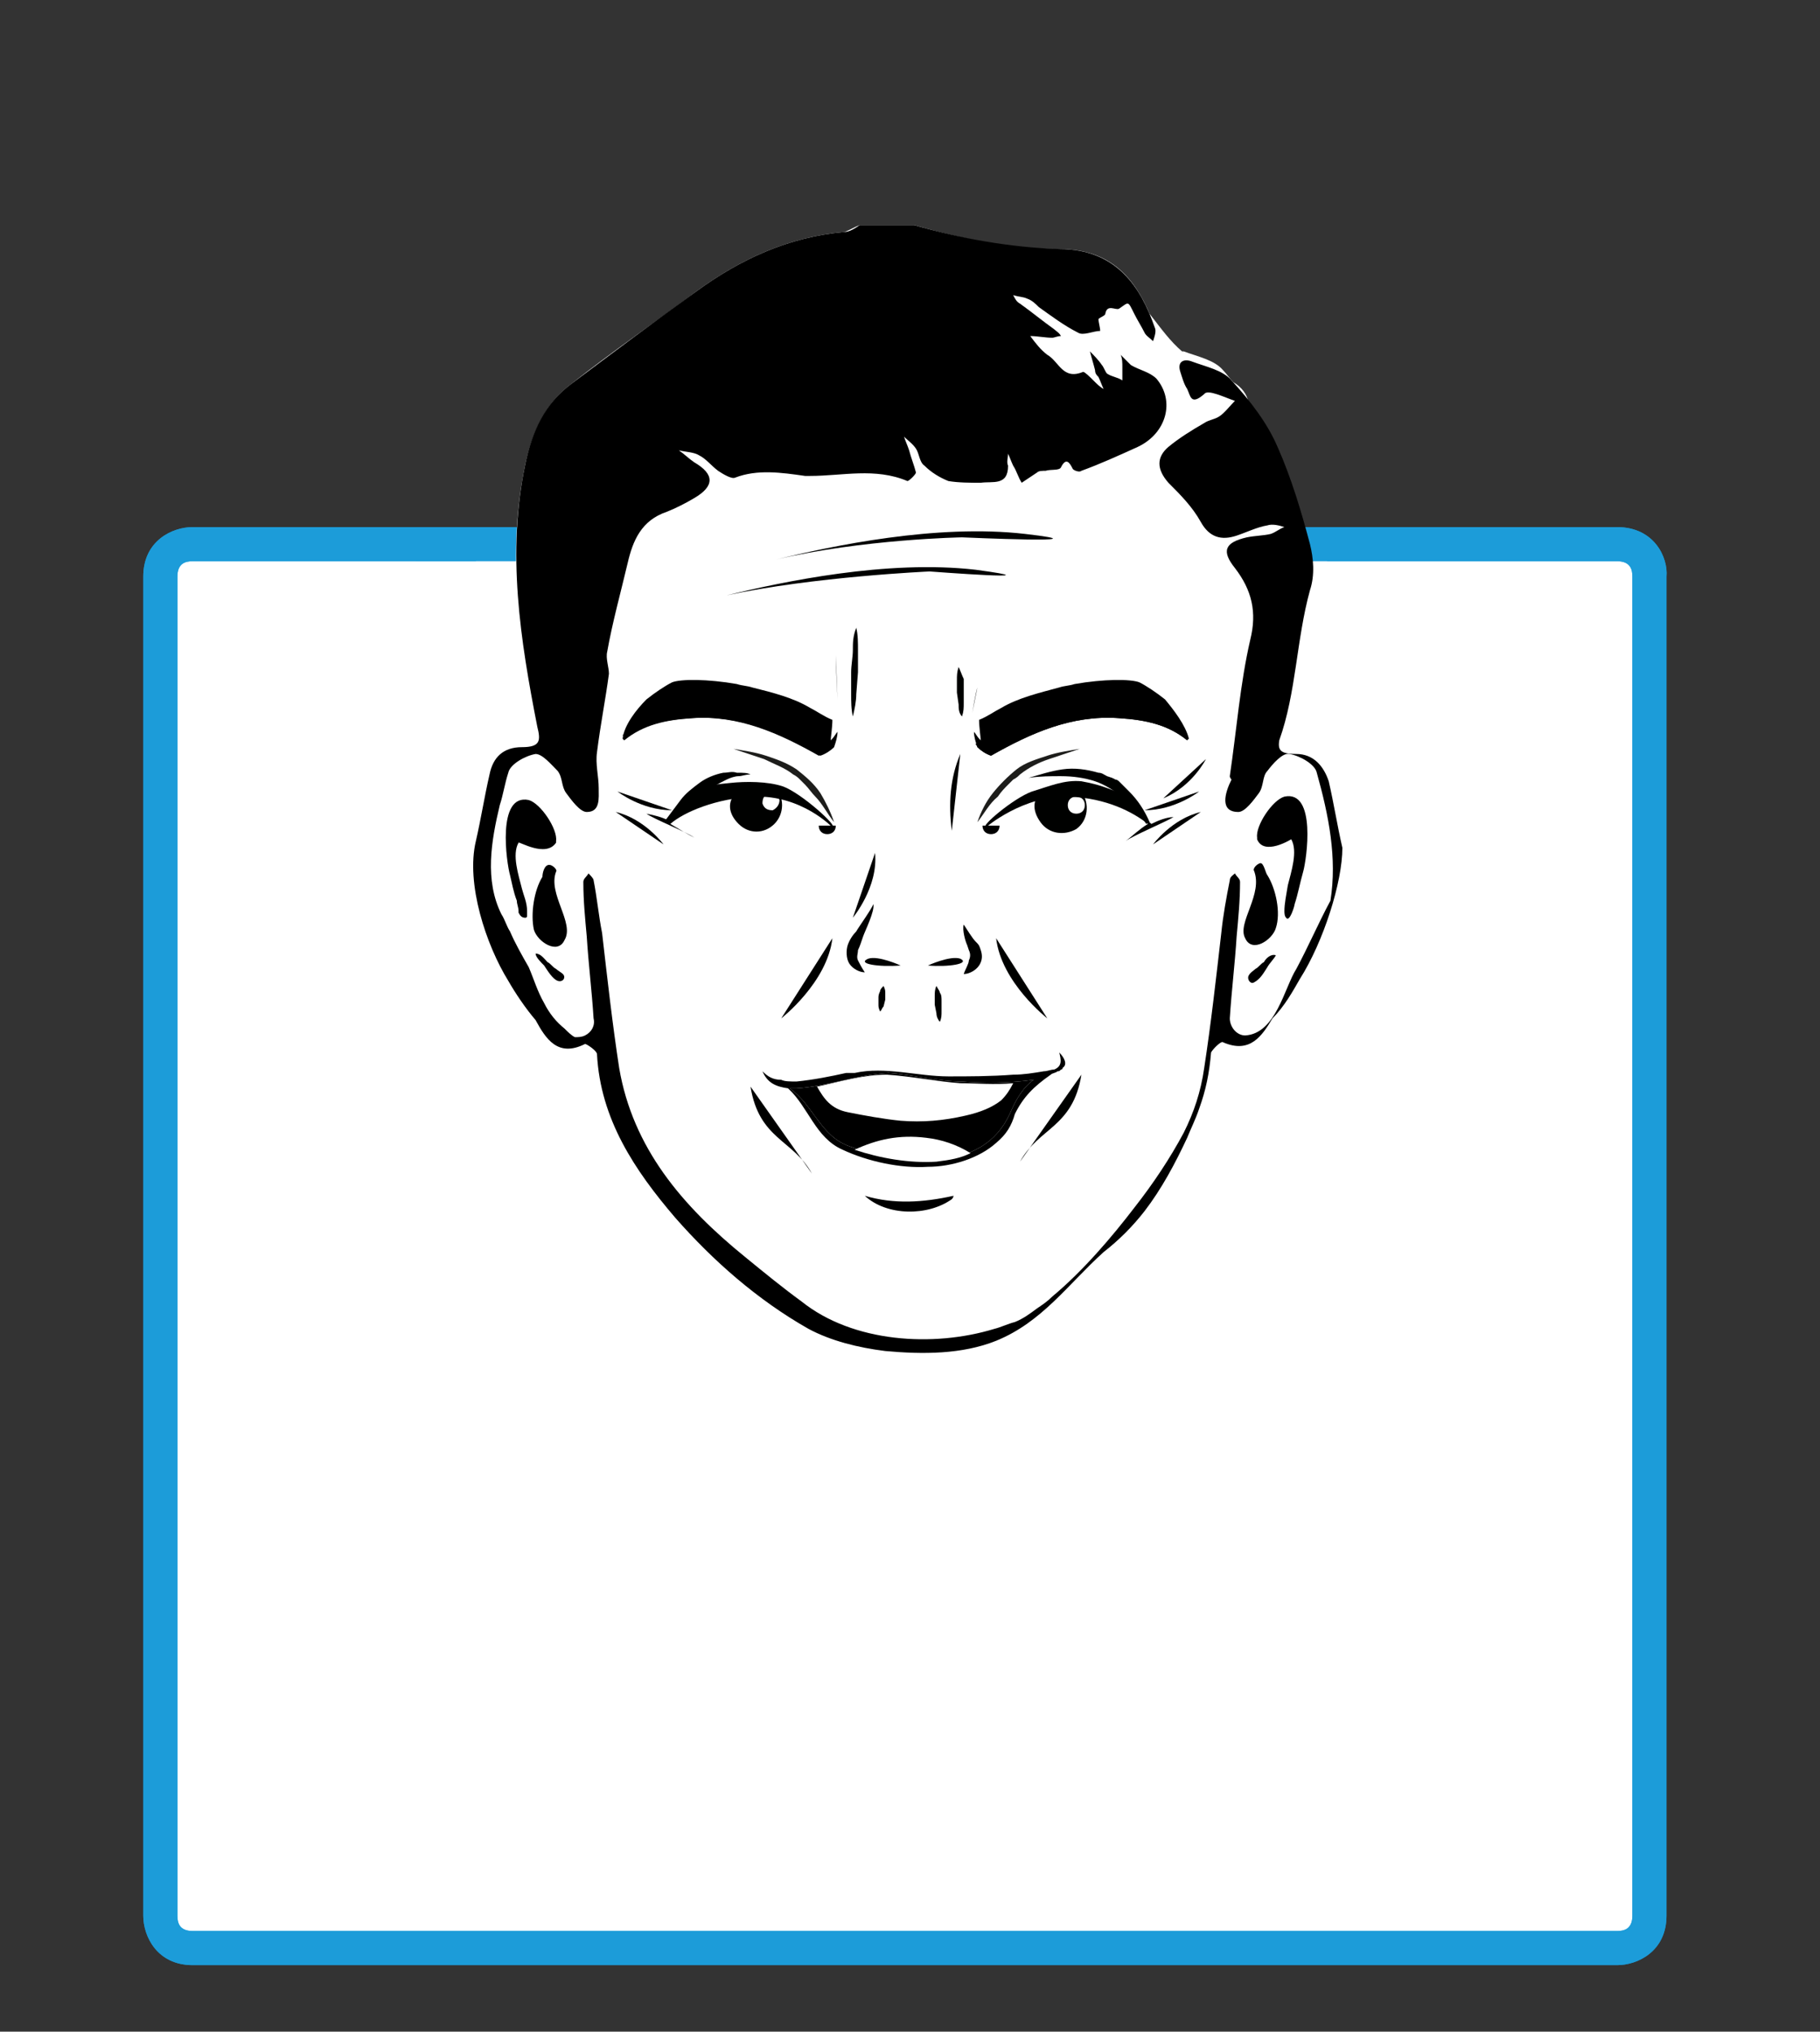 <?xml version="1.0" encoding="utf-8"?>
<!-- Generator: Adobe Illustrator 22.1.0, SVG Export Plug-In . SVG Version: 6.00 Build 0)  -->
<svg version="1.1" id="Laag_1" xmlns="http://www.w3.org/2000/svg" xmlns:xlink="http://www.w3.org/1999/xlink" x="0px" y="0px"
	 viewBox="0 0 106.7 119.1" style="enable-background:new 0 0 106.7 119.1;" xml:space="preserve">
<rect x="0" y="0" width="106.7" height="119.1" fill="#333333" stroke="none"/>
<style type="text/css">
	.st0{fill:#FFFFFF;}
	.st1{fill:#1C9CD9;}
	.st2{fill:#000100;}
	.st3{fill:#1D1D1B;}
</style>
<path class="st0" d="M95.3,113.7H10.4c-0.4,0-0.7-0.3-0.7-0.7V32c0-0.4,0.3-0.7,0.7-0.7h84.9c0.4,0,0.7,0.3,0.7,0.7v81
	C96,113.4,95.7,113.7,95.3,113.7z"/>
<rect x="24.4" y="30.9" class="st1" width="55.9" height="2"/>
<g>
	<g>
		<path class="st1" d="M94.8,30.9H78.5l-0.7,2h17c0.8,0,0.9,0.5,0.9,0.9v78.5c0,0.8-0.5,0.9-0.9,0.9H11.3c-0.8,0-0.9-0.5-0.9-0.9
			V33.8c0-0.8,0.5-0.9,0.9-0.9h16.6l-0.1-2H11.3c-1.2,0-2.9,0.8-2.9,2.9v78.5c0,1.2,0.8,2.9,2.9,2.9h83.5c1.2,0,2.9-0.8,2.9-2.9
			V33.8C97.8,32.7,97,30.9,94.8,30.9z"/>
	</g>
	<g>
		<path class="st1" d="M94.8,30.9H78.5l-0.7,2h17c0.8,0,0.9,0.5,0.9,0.9v78.5c0,0.8-0.5,0.9-0.9,0.9H11.3c-0.8,0-0.9-0.5-0.9-0.9
			V33.8c0-0.8,0.5-0.9,0.9-0.9h16.6l-0.1-2H11.3c-1.2,0-2.9,0.8-2.9,2.9v78.5c0,1.2,0.8,2.9,2.9,2.9h83.5c1.2,0,2.9-0.8,2.9-2.9
			V33.8C97.8,32.7,97,30.9,94.8,30.9z"/>
	</g>
</g>
<g>
	<path class="st0" d="M78.2,49.2c-0.3-1.3-0.5-2.6-0.8-3.9c-0.2-1-0.8-1.6-1.9-1.6c-0.9,0-1-0.2-1-0.8l0,0c1-2.9,1-5.9,1.8-8.8
		c0.2-0.8,0.2-1.8,0-2.7c-0.5-1.9-1.1-3.9-1.9-5.7c-0.3-0.7-0.8-1.4-1.2-2.1c-0.1-0.5-0.4-0.9-0.9-1.2c-0.2-0.2-0.4-0.5-0.6-0.7
		c-0.5-0.6-1.5-0.8-2.3-1.1h-0.1c-0.7-0.6-1.2-1.3-1.9-2.2c-0.9-2.1-2.3-3.8-5.3-3.8c-2.9,0-5.7-0.6-8.5-1.4h-3.2
		c-0.3,0.1-0.6,0.3-0.9,0.4c-3.3,0.3-6.1,1.6-8.7,3.5c-2.4,1.8-4.9,3.5-7.3,5.4c-1.6,1.2-2.3,2.9-2.7,4.7
		c-1.1,5.2-0.4,10.3,0.7,15.4c0.2,0.9,0.2,1.2-0.9,1.2c-1,0-1.6,0.7-1.9,1.6c-0.3,1.3-0.5,2.6-0.8,3.9c-0.5,2.5,0.6,6.1,1.9,8.2
		c0.4,0.7,0.9,1.6,1.6,2.3c0.6,1,1.3,2.1,2.9,1.4c0.1-0.1,0.6,0.4,0.7,0.6c0.2,3.8,2.2,6.8,4.6,9.6c2.2,2.6,4.8,4.8,7.8,6.5
		c1.4,0.8,3,1.2,4.5,1.3c2.1,0.2,4.5,0.3,6.5-0.6c2.7-1.1,4.3-3.3,6.3-5.2c0.8-0.8,1.6-1.5,2.4-2.4c1.1-1.3,1.8-2.8,2.5-4.3
		c0.3-0.6,0.5-1.1,0.7-1.7l0,0l0,0c0.4-1,0.6-2.1,0.7-3.3c0-0.2,0.6-0.6,0.7-0.6c1.6,0.8,2.3-0.3,2.9-1.4c0.6-0.7,1.2-1.6,1.6-2.3
		C77.6,55.2,78.7,51.7,78.2,49.2z"/>
	<path class="st2" d="M52.8,56.6c0,0-1.3-0.6-1.9-0.4C50.2,56.5,51.5,56.7,52.8,56.6z"/>
	<path class="st2" d="M54.4,56.6c1.2,0.1,2.5-0.1,1.9-0.4C55.7,56,54.4,56.6,54.4,56.6z"/>
	<path class="st2" d="M56.5,57.1c0.3,0,0.7-0.2,0.9-0.5s0.2-0.6,0.1-0.9c-0.1-0.3-0.1-0.3-0.3-0.5s-0.5-0.7-0.7-1
		c-0.1,0.3,0.1,1,0.2,1.2c0.1,0.3,0,0,0.1,0.3c0.1,0.2,0.1,0.4,0,0.6C56.8,56.5,56.6,56.8,56.5,57.1z"/>
	<path class="st2" d="M50.2,54.6c-0.2,0.2-0.4,0.5-0.5,0.8s-0.1,0.8,0.1,1.1c0.2,0.3,0.6,0.5,0.9,0.5c-0.2-0.3-0.3-0.5-0.4-0.7
		c-0.1-0.2,0-0.4,0-0.6c0.1-0.2,0.2-0.5,0.3-0.8s0.7-1.5,0.6-1.9C51.1,53.3,50.3,54.4,50.2,54.6z"/>
	<path class="st2" d="M51.5,58.5v0.4c0,0.1,0,0.2,0.1,0.4c0.1-0.1,0.1-0.2,0.2-0.3l0.1-0.4c0-0.1,0-0.2,0-0.4c0-0.1,0-0.2-0.1-0.4
		c-0.1,0.1-0.2,0.2-0.2,0.3C51.5,58.3,51.5,58.4,51.5,58.5z"/>
	<path class="st2" d="M54.9,57.8c-0.1,0.2-0.1,0.4-0.1,0.6c0,0.2,0,0.4,0,0.5l0.1,0.5c0,0.2,0.1,0.4,0.2,0.5
		c0.1-0.2,0.1-0.4,0.1-0.6v-0.6c0-0.2,0-0.4-0.1-0.5C55.1,58.1,55,58,54.9,57.8z"/>
	<path class="st2" d="M56.3,44.2c-0.6,1.4-0.7,2.9-0.5,4.5"/>
	<path class="st2" d="M66,49.3c0.4-0.3,2.3-1.1,2.8-1.4c-0.4,0-0.9,0.2-1.3,0.4c-0.7-0.6-1-1.4-1.8-1.8c-0.8-0.3-1.2-0.5-2.3-0.7
		c-1-0.1-1.9,0.3-2.9,0.6c-1.1,0.4-3.1,2.1-2.7,2.1c0,0,2.2-1.9,4.9-1.8c2.2,0.1,3.7,0.9,4.6,1.6C66.8,48.6,66.4,49,66,49.3z"/>
	<path class="st2" d="M50,38.1c0,0.4-0.1,0.9-0.1,1.3v1.3c0,0.4,0,0.9,0.1,1.3c0.1-0.4,0.2-0.9,0.2-1.3l0.1-1.3c0-0.4,0-0.9,0-1.3
		c0-0.4,0-0.9-0.1-1.3C50,37.3,50,37.7,50,38.1z"/>
	<path class="st2" d="M56.2,39.1c-0.1,0.3-0.1,0.5-0.1,0.8c0,0.2,0,0.5,0,0.7l0.1,0.7c0,0.2,0,0.5,0.2,0.7c0.1-0.3,0.1-0.5,0.1-0.8
		v-0.7c0-0.2,0-0.5,0-0.7C56.4,39.6,56.3,39.3,56.2,39.1z"/>
	<path class="st2" d="M67.6,49.5c0,0,1.1-1.5,2.8-1.9"/>
	<path class="st2" d="M57.9,54.4"/>
	<path class="st2" d="M70.3,46.4c0,0-1.4,1.1-3.2,1.1"/>
	<path class="st2" d="M70.7,44.5c0,0-0.8,1.6-2.5,2.3"/>
	<path class="st2" d="M61.4,59.7c0,0-2.7-2.1-3-4.7"/>
	<path class="st2" d="M45.8,59.7c0,0,2.7-2.1,3-4.7"/>
	<path class="st2" d="M50,53.8c0,0,1.5-1.8,1.3-3.8"/>
	<path class="st2" d="M49,38.4c0,0.7,0.1,2.6,0.1,2.6"/>
	<path class="st2" d="M57.3,40.3c-0.1,0.3-0.3,1.5-0.3,1.5"/>
	<path class="st2" d="M42.6,34.9c3.3-0.8,9.4-2.1,14.6-1.5c5.2,0.7-2.7,0.1-2.7,0.1S47.7,33.8,42.6,34.9z"/>
	<path class="st2" d="M45.5,32.8c3.3-0.8,9.4-2.1,14.6-1.5s-3.7,0.2-3.7,0.2S50.6,31.6,45.5,32.8z"/>
	<path class="st2" d="M63.4,46.4l-2.2-0.1c-0.7,0.5-0.7,1.2-0.2,1.9s1.4,0.8,2.1,0.4C63.8,48.1,63.9,47.1,63.4,46.4z M63.1,47.7
		c-0.3,0-0.5-0.2-0.5-0.5s0.2-0.5,0.5-0.5s0.5,0.2,0.5,0.5S63.4,47.7,63.1,47.7z"/>
	<path class="st2" d="M60.3,45.6c0.7-0.2,1.3-0.4,2-0.5s1.4,0,2.1,0.2c0.2,0,0.3,0.1,0.5,0.2l0.3,0.1l0.2,0.1c0.1,0,0.2,0.1,0.2,0.1
		l0.2,0.2c0.1,0.1,0.1,0.1,0.2,0.2l0.2,0.2c0.5,0.5,0.9,1.1,1.2,1.8l-0.2,0.1c-0.4-0.6-0.8-1.1-1.3-1.5s-1.1-0.8-1.7-1
		s-1.3-0.3-2-0.3C61.6,45.5,61,45.5,60.3,45.6z"/>
	<path class="st2" d="M39.3,48.3c0.8-0.7,2.7-1.5,4.9-1.6c2.8-0.1,4.6,1.8,4.6,1.8c0.4,0-1.8-2-2.9-2.4c-0.9-0.3-2.2-0.3-3.1-0.2
		c-1,0.1-1,0.1-1.9,0.4c-0.8,0.3-1,1.2-1.7,1.8c-0.4-0.2-0.8-0.3-1.3-0.4c0.4,0.3,2.4,1.1,2.8,1.4C40.3,48.9,39.8,48.6,39.3,48.3z"
		/>
	<path class="st2" d="M38.9,49.5c0,0-1.1-1.5-2.8-1.9"/>
	<path class="st2" d="M36.2,46.4c0,0,1.4,1.1,3.2,1.1"/>
	<path class="st2" d="M45.4,46.1l-2.2,0.3c-0.6,0.6-0.5,1.3,0.1,1.9c0.6,0.6,1.5,0.6,2.1,0C46,47.7,46,46.7,45.4,46.1z M45.3,47.5
		c-0.3,0-0.5-0.1-0.6-0.4c0-0.3,0.1-0.5,0.4-0.6c0.3,0,0.5,0.1,0.6,0.4C45.7,47.2,45.5,47.4,45.3,47.5z"/>
	<path class="st2" d="M44,45.4c-0.3,0-0.5,0.1-0.7,0.1s-0.5,0.1-0.7,0.2c-0.4,0.2-0.8,0.4-1.2,0.7c-0.1,0.1-0.2,0.1-0.3,0.2
		c-0.1,0.1-0.2,0.1-0.3,0.2L40.6,47c-0.1,0.1-0.2,0.2-0.3,0.2c-0.4,0.3-0.7,0.7-1.1,1L39,48.1c0.3-0.4,0.6-0.8,0.9-1.2
		c0.3-0.4,0.7-0.7,1.1-1c0.4-0.3,0.9-0.5,1.4-0.6c0.3,0,0.5-0.1,0.8,0C43.6,45.3,43.8,45.3,44,45.4z"/>
	<g>
		<g>
			<g>
				<g>
					<path d="M68.3,41c-0.5-0.4-1.1-0.8-1.5-1c-0.5-0.2-2.1-0.2-3.8,0.1c-0.3,0.1-0.6,0.1-0.9,0.2c-1.1,0.3-2.4,0.6-3.4,1.2
						c-0.4,0.2-0.8,0.5-1.3,0.7c0,0.4,0.1,1.1,0.1,1.2c0,0,0,0-0.1-0.1s-0.2-0.3-0.3-0.4c0,0.3,0.1,0.6,0.2,0.9
						c0.2,0.2,0.5,0.4,0.8,0.5c2.3-1.3,4.7-2.4,7.5-2.2c1.6,0.1,2.9,0.4,4,1.3l0.1-0.1C69.5,42.5,68.8,41.6,68.3,41z"/>
				</g>
			</g>
			<g>
				<g>
					<path d="M69.6,43.1c-2.3-1.8-5.1-2.4-7.8-1.5c-1.4,0.5-2.6,1.2-3.9,1.9c-0.2,0.1-0.5,0.1-0.7,0.1c0,0.1,0.1,0.1,0.1,0.2
						c0.2,0.2,0.5,0.4,0.8,0.5c2.3-1.3,4.7-2.4,7.5-2.2c1.6,0.1,2.9,0.4,4,1.3C69.5,43.3,69.6,43.2,69.6,43.1
						C69.6,43.2,69.6,43.2,69.6,43.1z"/>
				</g>
			</g>
		</g>
		<g>
			<g>
				<g>
					<path d="M37.9,41c0.5-0.4,1.1-0.8,1.5-1c0.5-0.2,2.1-0.2,3.8,0.1c0.3,0.1,0.6,0.1,0.9,0.2c1.2,0.3,2.4,0.6,3.4,1.2
						c0.4,0.2,0.8,0.5,1.3,0.7c0,0.4-0.1,1.1-0.1,1.2c0,0,0,0,0.1-0.1s0.2-0.3,0.3-0.4c0,0.3-0.1,0.6-0.2,0.9
						c-0.2,0.2-0.5,0.4-0.8,0.5c-2.3-1.3-4.7-2.4-7.5-2.2c-1.6,0.1-2.9,0.4-4,1.3l-0.1-0.1C36.6,42.5,37.3,41.6,37.9,41z"/>
				</g>
			</g>
			<g>
				<g>
					<path d="M36.5,43.1c2.3-1.8,5.1-2.4,7.8-1.5c1.4,0.5,2.6,1.2,3.9,1.9c0.2,0.1,0.5,0.1,0.7,0.1c0,0.1-0.1,0.1-0.1,0.2
						c-0.2,0.2-0.5,0.4-0.8,0.5c-2.3-1.3-4.7-2.4-7.5-2.2c-1.6,0.1-2.9,0.4-4,1.3C36.6,43.3,36.6,43.2,36.5,43.1
						C36.5,43.2,36.5,43.2,36.5,43.1z"/>
				</g>
			</g>
		</g>
	</g>
	<path d="M30.4,49.4c-0.4,0.7,0,1.9,0.2,2.7c0.1,0.4,0.3,0.8,0.3,1.3c0,0.1,0,0.2,0,0.3s-0.1,0.1-0.1,0.1l0,0l0,0l0,0
		c-0.2,0-0.3-0.1-0.4-0.3v-0.1l0,0c0-0.2-0.1-0.4-0.1-0.6c-0.2-0.5-0.3-1.1-0.4-1.5c-0.2-0.7-0.8-4.8,1.1-4.4
		c0.7,0.2,1.7,1.7,1.6,2.4v0.1C32,50.3,30.4,49.3,30.4,49.4z M32.6,56.8c-0.2-0.1-0.3-0.3-0.5-0.4c-0.2-0.2-0.4-0.5-0.7-0.5l0,0
		c0,0.2,0.3,0.5,0.5,0.7c0.2,0.3,0.5,0.8,0.8,0.9c0.3,0.1,0.5-0.2,0.3-0.4C32.9,57,32.7,56.9,32.6,56.8z M32.6,51.1
		c0.1-0.1-0.2-0.4-0.4-0.4c-0.3,0-0.4,0.5-0.4,0.7c-0.5,0.8-0.7,2.2-0.5,3.1c0.2,0.7,1.4,1.5,1.8,0.6C33.7,54.1,32.1,52.4,32.6,51.1
		z M75.3,53.4c0,0.1,0,0.3,0.1,0.4c0.2,0.3,0.5-0.7,0.5-0.8c0.2-0.6,0.3-1.2,0.5-1.9s0.8-4.8-1.1-4.4c-0.7,0.2-1.7,1.7-1.6,2.4v0.1
		c0.4,1,2,0,2,0c0.4,0.7,0,1.9-0.2,2.7C75.4,52.5,75.3,53,75.3,53.4z M73,55c0.4,0.9,1.6,0.1,1.8-0.6c0.3-0.9,0-2.3-0.5-3.1
		c-0.1-0.1-0.2-0.7-0.4-0.7c-0.1,0-0.4,0.2-0.4,0.4C74.1,52.4,72.5,54.1,73,55z M74.1,56.4c-0.2,0.1-0.3,0.3-0.5,0.4
		c-0.1,0.1-0.3,0.2-0.4,0.4s0.1,0.5,0.3,0.4c0.4-0.2,0.6-0.6,0.8-0.9c0.1-0.2,0.4-0.5,0.5-0.7l0,0C74.5,55.9,74.2,56.2,74.1,56.4z
		 M76.2,57.4c-0.4,0.7-0.9,1.6-1.6,2.3c-0.6,1-1.3,2.1-2.9,1.4c-0.1-0.1-0.6,0.4-0.7,0.6c-0.1,1.2-0.3,2.2-0.7,3.3l0,0l0,0
		c-0.2,0.6-0.5,1.2-0.7,1.7c-0.7,1.5-1.5,3-2.5,4.3c-0.7,0.9-1.5,1.7-2.4,2.4c-2.1,1.9-3.6,4.1-6.3,5.2c-2,0.8-4.3,0.8-6.5,0.6
		c-1.6-0.2-3.2-0.6-4.5-1.3c-3-1.7-5.6-4-7.8-6.5c-2.4-2.8-4.4-5.8-4.6-9.6c0-0.2-0.6-0.6-0.7-0.6c-1.6,0.8-2.3-0.3-2.9-1.4
		c-0.6-0.7-1.2-1.6-1.6-2.3c-1.3-2.1-2.5-5.7-1.9-8.2c0.3-1.3,0.5-2.6,0.8-3.9c0.2-1,0.8-1.6,1.9-1.6s1.1-0.4,0.9-1.2
		c-1-5.1-1.8-10.2-0.7-15.4c0.4-1.9,1.1-3.5,2.7-4.7c2.4-1.8,4.8-3.6,7.3-5.4c2.6-1.9,5.4-3.2,8.7-3.5c0.3,0,0.6-0.2,0.9-0.4h3.2
		c2.8,0.8,5.6,1.3,8.5,1.4c3.4,0,4.8,2.3,5.6,4.6c0.1,0.2,0,0.5-0.1,0.8c-0.2-0.2-0.4-0.3-0.5-0.5c-0.2-0.4-0.4-0.7-0.6-1.1
		c-0.4-0.8-0.3-0.7-0.9-0.3c-0.2,0.1-0.7-0.3-0.8,0.3c0,0.1-0.3,0.2-0.4,0.3c0,0.2,0.1,0.5,0.1,0.7c-0.4,0-1,0.3-1.3,0.1
		c-0.8-0.4-1.6-1-2.3-1.5c-0.2-0.2-0.4-0.4-0.7-0.5c-0.2-0.1-0.5-0.1-0.8-0.2c0.1,0.2,0.2,0.4,0.4,0.5c0.7,0.5,1.3,1,2,1.5
		c0.1,0.1,0.3,0.2,0.4,0.4c-0.2,0-0.4,0.1-0.5,0.1c-0.4,0-0.9-0.1-1.3-0.1c0.3,0.4,0.6,0.8,1,1.1c0.7,0.4,0.9,1.5,2.1,1
		c0.1,0,0.4,0.3,0.6,0.5c0.2,0.2,0.4,0.4,0.6,0.5c-0.1-0.2-0.2-0.5-0.3-0.7c-0.1-0.1-0.2-0.2-0.2-0.4c-0.1-0.4-0.2-0.7-0.3-1.1
		c0.2,0.2,0.5,0.5,0.7,0.8c0.1,0.1,0.2,0.4,0.3,0.5c0.3,0.2,0.6,0.2,0.9,0.4c0-0.3,0-0.5,0-0.8c0-0.2,0-0.5-0.1-0.7
		c0.2,0.2,0.4,0.4,0.6,0.6c0.5,0.3,1.1,0.4,1.5,0.8c1.1,1.3,0.6,3.2-1.1,4c-1.1,0.5-2.2,1-3.3,1.4c-0.1,0.1-0.4,0-0.5-0.1
		c-0.2-0.4-0.4-0.7-0.7-0.1c-0.1,0.2-0.6,0.1-0.9,0.2c-0.2,0-0.4,0-0.5,0.1c-0.3,0.2-0.6,0.4-0.9,0.6c-0.2-0.3-0.3-0.7-0.5-1
		c-0.1-0.2-0.2-0.5-0.3-0.7c0,0.2-0.1,0.5,0,0.7c0,1.2-0.9,0.9-1.6,1c-0.6,0-1.3,0-1.9-0.1c-0.5-0.2-1-0.5-1.4-0.9
		c-0.3-0.2-0.3-0.7-0.5-1s-0.5-0.5-0.7-0.7c0.1,0.3,0.2,0.5,0.3,0.8c0.1,0.4,0.3,0.9,0.4,1.3c0,0.1-0.4,0.5-0.5,0.5
		c-1.9-0.8-3.8-0.3-5.7-0.3c-0.1,0-0.2,0-0.3,0c-1.4-0.2-2.8-0.4-4.1,0.1c-0.2,0.1-0.7-0.2-1-0.4c-0.4-0.3-0.7-0.7-1.1-0.9
		c-0.3-0.2-0.8-0.2-1.2-0.3c0.3,0.2,0.6,0.5,0.9,0.7c1.2,0.7,1.2,1.4,0,2.1c-0.5,0.3-1.1,0.6-1.6,0.8c-1.5,0.5-2,1.7-2.3,3
		c-0.4,1.7-0.9,3.5-1.2,5.2c-0.1,0.4,0.1,0.9,0.1,1.3c-0.2,1.5-0.5,3-0.7,4.6c-0.1,0.7,0.1,1.4,0.1,2.1c0,0.6,0.1,1.4-0.7,1.4
		c-0.4,0-0.9-0.7-1.2-1.1c-0.3-0.4-0.2-0.9-0.5-1.3c-0.4-0.4-0.9-1-1.3-1c-0.6,0.1-1.5,0.6-1.6,1.1c-0.2,0.6-0.3,1.3-0.5,1.9
		c-0.5,2.1-0.9,4.4,0.1,6.4c0.2,0.3,0.3,0.7,0.5,1c0.3,0.7,0.7,1.4,1.1,2.1c0.3,0.7,0.5,1.4,0.9,2.1c0.3,0.6,0.7,1.1,1.2,1.5
		c0.2,0.2,0.4,0.4,0.6,0.5c0.2,0,0.4,0,0.6-0.1c0.4-0.2,0.6-0.6,0.5-1c-0.1-1.6-0.3-3.2-0.4-4.8c-0.1-1.1-0.2-2.1-0.2-3.2
		c0-0.2,0.2-0.3,0.3-0.5c0.1,0.1,0.3,0.3,0.3,0.4c0.2,1,0.3,2.1,0.5,3.1c0.3,2.6,0.6,5.3,1,7.9c0.8,4.7,3.7,8.1,7.4,11.1
		c1.1,0.9,2.2,1.8,3.3,2.6c3,2.4,7.7,2.7,11.3,1.6c0.4-0.1,0.8-0.3,1.2-0.4c0.5-0.2,0.9-0.5,1.3-0.8c0.3-0.2,0.6-0.4,0.9-0.7
		c1.8-1.5,3.5-3.5,4.8-5.2c1.1-1.4,2.1-2.9,2.9-4.4c0.6-1.2,1-2.4,1.2-3.8c0.4-2.6,0.7-5.3,1-7.9c0.1-1,0.3-2.1,0.5-3.1
		c0-0.2,0.2-0.3,0.3-0.4c0.1,0.2,0.3,0.3,0.3,0.5c0,1.1-0.1,2.1-0.2,3.2c-0.1,1.6-0.3,3.2-0.4,4.8c0,0.5,0.4,1,0.9,1
		c1.8-0.1,2.3-2.8,3-3.9c0.7-1.3,1.3-2.7,2-4c0.4-2.5-0.1-5-0.8-7.5c-0.1-0.5-1-1-1.6-1.1c-0.4-0.1-1,0.6-1.3,1
		c-0.3,0.3-0.2,0.9-0.5,1.3c-0.3,0.4-0.8,1.1-1.2,1.1c-1.1,0-0.8-1.1-0.4-1.9c0,0-0.1-0.1-0.1-0.2c0.4-2.7,0.6-5.4,1.2-8
		c0.4-1.6,0.1-2.9-0.9-4.2c-0.8-1-0.6-1.5,0.7-1.8c0.5-0.1,1-0.1,1.4-0.2c0.3-0.1,0.5-0.3,0.8-0.4c-0.3-0.1-0.7-0.2-1-0.1
		c-0.6,0.1-1.2,0.4-1.8,0.6c-0.9,0.3-1.6,0.1-2.1-0.8s-1.2-1.6-1.9-2.3c-0.7-0.8-0.7-1.5,0-2.1c0.6-0.5,1.4-1,2.1-1.4
		c0.3-0.2,0.6-0.2,0.9-0.4c0.3-0.2,0.6-0.6,0.9-0.9c-0.6-0.2-1.6-0.7-1.8-0.4c-0.8,0.7-0.8,0.1-1-0.3c-0.2-0.3-0.3-0.7-0.4-1
		c-0.2-0.6,0.2-0.8,0.7-0.6c0.8,0.3,1.8,0.5,2.3,1.1c1.1,1.2,2.1,2.5,2.7,3.9c0.8,1.8,1.4,3.8,1.9,5.7c0.2,0.8,0.3,1.8,0,2.7
		c-0.8,2.9-0.8,6-1.8,8.8l0,0c-0.1,0.6,0.1,0.8,1,0.8c1,0,1.6,0.7,1.9,1.6c0.3,1.3,0.5,2.6,0.8,3.9C78.7,51.7,77.6,55.2,76.2,57.4z"
		/>
	<g>
		<path d="M62.1,61.7c0.1,0.4,0.2,0.8-0.3,1c-0.2,0-0.4,0.1-0.6,0.1C60.6,62.9,60,63,59.4,63c-1.3,0.1-2.6,0.1-3.8,0.1
			c-1.8,0-3.7-0.6-5.5-0.2c-0.2,0-0.3,0-0.5,0c-0.9,0.2-1.9,0.4-2.9,0.5c-0.4,0-0.7,0-0.9-0.1c-0.5,0-0.8-0.2-1.1-0.5
			c0.3,0.7,0.8,0.9,1.5,1c1.2,1.1,1.6,2.9,3.2,3.6c1.5,0.7,3.4,1.1,5,1c1.4,0,3-0.5,4-1.4c0.6-0.5,0.9-1,1.1-1.7
			c0.5-1,1.1-1.6,2.1-2.3l0,0c0.1-0.1,0.3-0.1,0.4-0.2c0.1,0,0.1,0,0.2-0.1l0,0l0,0c0.1,0,0.1-0.1,0.1-0.1
			C62.6,62.4,62.4,62,62.1,61.7z M59.2,65.3C58.4,67,57,67.8,54.9,68c-1.7,0.1-3.5-0.2-5.1-0.8c-1.7-0.6-2.1-2.4-3.5-3.4
			c0.1,0,0.3,0,0.4,0c1.8-0.1,3.5-0.8,5.4-0.9l0,0c1.4,0.1,2.9,0.5,4.3,0.5c1.2,0.1,2.8,0.1,4.2-0.1C59.9,63.8,59.5,64.6,59.2,65.3z
			"/>
		<path d="M59.2,65.3C58.4,67,57,67.8,54.9,68c-1.7,0.1-3.5-0.2-5.1-0.8c-1.7-0.6-2.1-2.4-3.5-3.4c0.1,0,0.3,0,0.4,0
			c1.8-0.1,3.5-0.8,5.4-0.9l0,0c1.4,0.1,2.9,0.5,4.3,0.5c1.2,0.1,2.8,0.1,4.2-0.1C59.9,63.8,59.5,64.6,59.2,65.3z"/>
		<path class="st0" d="M58.7,64.5c0.3-0.3,0.5-0.6,0.7-1c-1.1,0.1-2.2,0-3.1,0c-1.4-0.1-2.8-0.4-4.3-0.5l0,0c-1.4,0-2.7,0.4-4.1,0.7
			c0.4,0.7,0.8,1.3,1.8,1.5s2.1,0.4,3.1,0.5c1.3,0.1,2.5,0,3.8-0.3C57.5,65.2,58.2,64.9,58.7,64.5z"/>
		<path class="st0" d="M54.3,66.7c-1.6-0.2-2.9,0.1-4.2,0.7c1.5,0.5,3.2,0.8,4.8,0.7c0.8-0.1,1.4-0.2,2-0.5
			C56.1,67.1,55.2,66.8,54.3,66.7z"/>
		<path d="M50.7,70.1c1.3,1.2,3.7,1.2,5.1,0.2c0,0,0.1-0.1,0.1-0.2C54.1,70.5,52.4,70.6,50.7,70.1z"/>
	</g>
	<path class="st2" d="M59.8,68.1c1.1-2,3.1-2,3.6-5.1"/>
	<path class="st2" d="M47.6,68.8c-1.1-2-3.1-2-3.6-5.1"/>
	<path class="st3" d="M57.3,48.2c0.2-0.6,0.5-1.2,0.9-1.7s0.9-1,1.4-1.4s1.2-0.6,1.8-0.8s1.3-0.3,1.9-0.4c-0.3,0.1-0.6,0.2-0.9,0.3
		c-0.3,0.1-0.6,0.2-0.9,0.3c-0.6,0.2-1.2,0.5-1.7,0.9c-0.1,0.1-0.2,0.2-0.4,0.3c-0.1,0.1-0.2,0.2-0.3,0.3c-0.2,0.2-0.4,0.4-0.6,0.7
		C58,47.1,57.7,47.7,57.3,48.2L57.3,48.2z"/>
	<path class="st3" d="M48.9,48.2c-0.4-0.5-0.7-1.1-1.1-1.5c-0.2-0.2-0.4-0.5-0.6-0.7c-0.1-0.1-0.2-0.2-0.3-0.3s-0.2-0.2-0.4-0.3
		c-0.5-0.4-1.1-0.6-1.7-0.9c-0.3-0.1-0.6-0.2-0.9-0.3c-0.3-0.1-0.6-0.2-0.9-0.3c0.6,0.1,1.3,0.2,1.9,0.4c0.6,0.2,1.2,0.4,1.8,0.8
		c0.5,0.4,1,0.8,1.4,1.4C48.4,47,48.7,47.6,48.9,48.2L48.9,48.2z"/>
	<path d="M58.6,48.4c0,0.3-0.2,0.5-0.5,0.5s-0.5-0.2-0.5-0.5"/>
	<path d="M49,48.4c0,0.3-0.2,0.5-0.5,0.5S48,48.7,48,48.4"/>
</g>
</svg>
